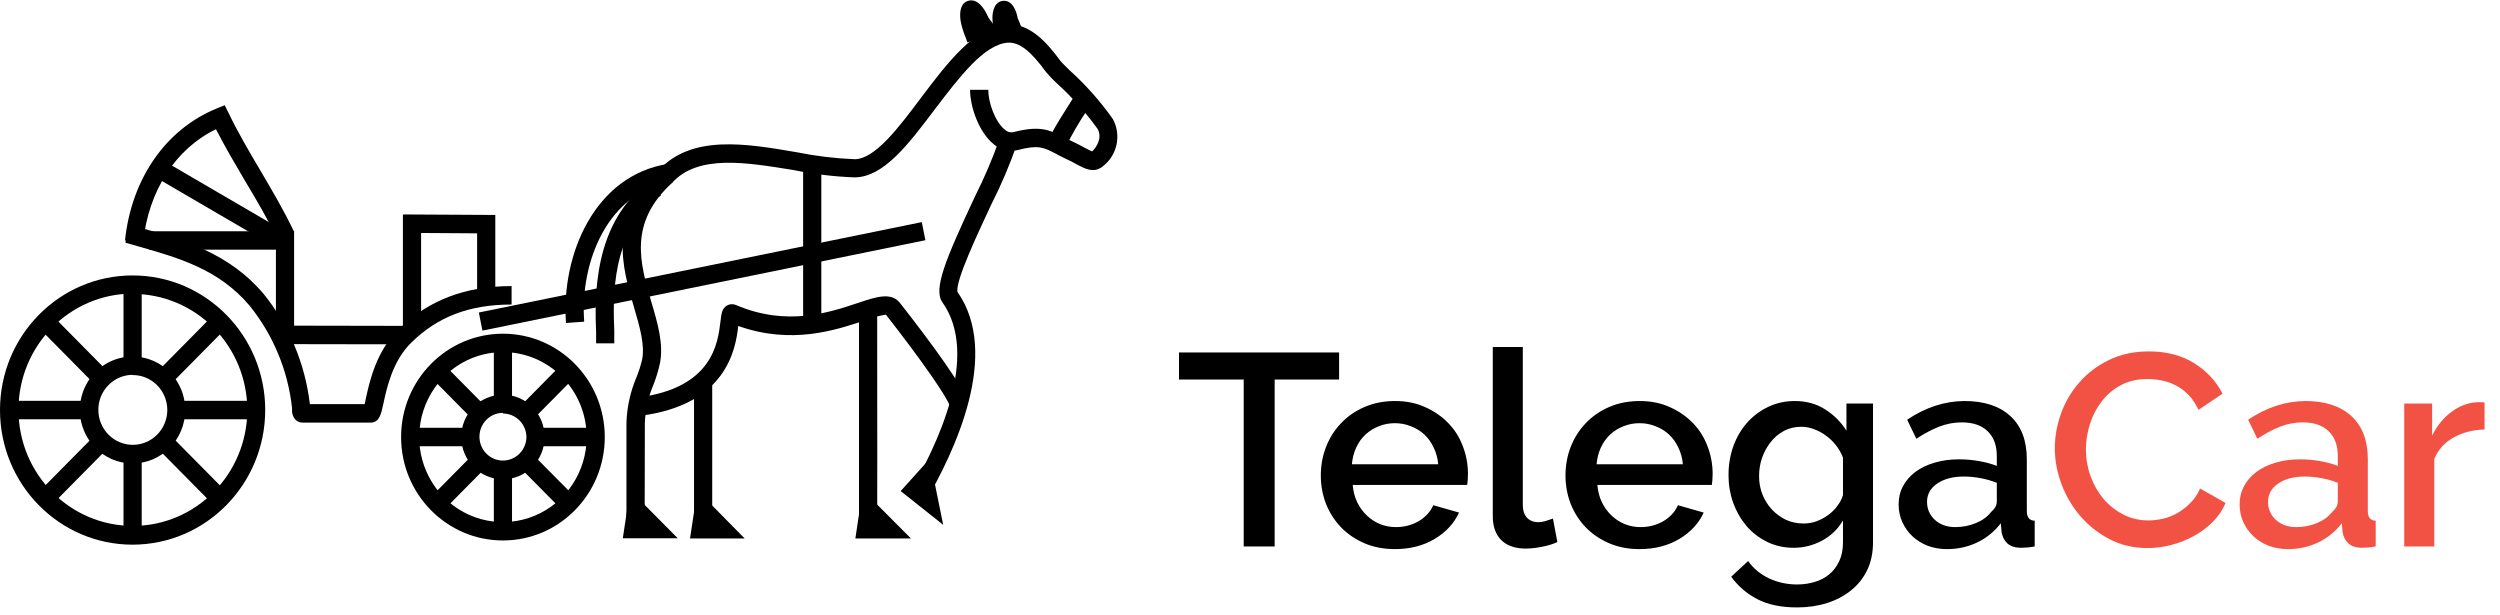 <svg width="183" height="45" viewBox="0 0 183 45" fill="none" xmlns="http://www.w3.org/2000/svg">
<path d="M86.303 27.783V25.801H98.022V27.783H93.305V40H91.039V27.783H86.303ZM96.684 34.805C96.684 34.069 96.811 33.372 97.064 32.715C97.325 32.051 97.693 31.471 98.168 30.977C98.643 30.475 99.213 30.081 99.877 29.795C100.548 29.502 101.296 29.355 102.123 29.355C102.937 29.355 103.673 29.505 104.33 29.805C104.988 30.098 105.551 30.488 106.02 30.977C106.488 31.458 106.843 32.025 107.084 32.676C107.331 33.32 107.455 33.994 107.455 34.697C107.455 34.86 107.449 35.013 107.436 35.156C107.423 35.293 107.41 35.407 107.396 35.498H99.018C99.057 35.967 99.167 36.39 99.35 36.768C99.532 37.139 99.766 37.461 100.053 37.734C100.339 38.008 100.665 38.219 101.029 38.369C101.394 38.512 101.778 38.584 102.182 38.584C102.475 38.584 102.764 38.548 103.051 38.477C103.337 38.398 103.601 38.291 103.842 38.154C104.083 38.011 104.294 37.842 104.477 37.647C104.665 37.445 104.812 37.223 104.916 36.982L106.801 37.52C106.443 38.307 105.847 38.952 105.014 39.453C104.18 39.948 103.21 40.195 102.104 40.195C101.29 40.195 100.548 40.052 99.877 39.766C99.213 39.479 98.643 39.092 98.168 38.603C97.693 38.109 97.325 37.536 97.064 36.885C96.811 36.227 96.684 35.534 96.684 34.805ZM98.959 33.984H105.277C105.238 33.542 105.128 33.135 104.945 32.764C104.77 32.386 104.542 32.067 104.262 31.807C103.982 31.546 103.653 31.344 103.275 31.201C102.904 31.051 102.514 30.977 102.104 30.977C101.693 30.977 101.303 31.051 100.932 31.201C100.561 31.344 100.235 31.546 99.955 31.807C99.675 32.067 99.447 32.386 99.272 32.764C99.102 33.135 98.998 33.542 98.959 33.984ZM109.271 37.783V25.4H111.469V36.982C111.469 37.367 111.57 37.669 111.771 37.891C111.973 38.112 112.253 38.223 112.611 38.223C112.761 38.223 112.93 38.197 113.119 38.145C113.314 38.086 113.5 38.024 113.676 37.959L113.998 39.678C113.679 39.828 113.298 39.945 112.855 40.029C112.413 40.114 112.019 40.156 111.674 40.156C110.912 40.156 110.32 39.951 109.896 39.541C109.48 39.124 109.271 38.538 109.271 37.783ZM114.594 34.805C114.594 34.069 114.721 33.372 114.975 32.715C115.235 32.051 115.603 31.471 116.078 30.977C116.553 30.475 117.123 30.081 117.787 29.795C118.458 29.502 119.206 29.355 120.033 29.355C120.847 29.355 121.583 29.505 122.24 29.805C122.898 30.098 123.461 30.488 123.93 30.977C124.398 31.458 124.753 32.025 124.994 32.676C125.242 33.32 125.365 33.994 125.365 34.697C125.365 34.86 125.359 35.013 125.346 35.156C125.333 35.293 125.32 35.407 125.307 35.498H116.928C116.967 35.967 117.077 36.39 117.26 36.768C117.442 37.139 117.676 37.461 117.963 37.734C118.249 38.008 118.575 38.219 118.939 38.369C119.304 38.512 119.688 38.584 120.092 38.584C120.385 38.584 120.674 38.548 120.961 38.477C121.247 38.398 121.511 38.291 121.752 38.154C121.993 38.011 122.204 37.842 122.387 37.647C122.576 37.445 122.722 37.223 122.826 36.982L124.711 37.52C124.353 38.307 123.757 38.952 122.924 39.453C122.09 39.948 121.12 40.195 120.014 40.195C119.2 40.195 118.458 40.052 117.787 39.766C117.123 39.479 116.553 39.092 116.078 38.603C115.603 38.109 115.235 37.536 114.975 36.885C114.721 36.227 114.594 35.534 114.594 34.805ZM116.869 33.984H123.188C123.148 33.542 123.038 33.135 122.855 32.764C122.68 32.386 122.452 32.067 122.172 31.807C121.892 31.546 121.563 31.344 121.186 31.201C120.814 31.051 120.424 30.977 120.014 30.977C119.604 30.977 119.213 31.051 118.842 31.201C118.471 31.344 118.145 31.546 117.865 31.807C117.585 32.067 117.357 32.386 117.182 32.764C117.012 33.135 116.908 33.542 116.869 33.984ZM126.527 34.775C126.527 34.027 126.645 33.324 126.879 32.666C127.12 32.008 127.452 31.439 127.875 30.957C128.305 30.469 128.816 30.081 129.408 29.795C130.007 29.502 130.665 29.355 131.381 29.355C132.221 29.355 132.956 29.557 133.588 29.961C134.226 30.358 134.75 30.879 135.16 31.523V29.541H137.104V39.697C137.104 40.459 136.964 41.133 136.684 41.719C136.404 42.305 136.013 42.8 135.512 43.203C135.01 43.613 134.421 43.926 133.744 44.141C133.067 44.355 132.335 44.463 131.547 44.463C130.388 44.463 129.424 44.264 128.656 43.867C127.888 43.477 127.243 42.926 126.723 42.217L127.963 41.065C128.36 41.624 128.874 42.051 129.506 42.344C130.144 42.637 130.824 42.783 131.547 42.783C132.003 42.783 132.432 42.721 132.836 42.598C133.24 42.48 133.594 42.295 133.9 42.041C134.206 41.787 134.451 41.465 134.633 41.074C134.815 40.69 134.906 40.231 134.906 39.697V38.096C134.535 38.734 134.021 39.228 133.363 39.58C132.712 39.925 132.025 40.098 131.303 40.098C130.593 40.098 129.945 39.954 129.359 39.668C128.773 39.382 128.269 38.994 127.846 38.506C127.429 38.011 127.104 37.445 126.869 36.807C126.641 36.162 126.527 35.485 126.527 34.775ZM128.764 34.844C128.764 35.325 128.845 35.775 129.008 36.191C129.177 36.608 129.408 36.976 129.701 37.295C129.994 37.607 130.336 37.858 130.727 38.047C131.124 38.229 131.557 38.32 132.025 38.32C132.357 38.32 132.676 38.265 132.982 38.154C133.288 38.037 133.572 37.884 133.832 37.695C134.092 37.5 134.314 37.279 134.496 37.031C134.685 36.784 134.822 36.52 134.906 36.24V33.496C134.776 33.164 134.604 32.861 134.389 32.588C134.174 32.315 133.93 32.08 133.656 31.885C133.383 31.683 133.093 31.527 132.787 31.416C132.481 31.299 132.172 31.24 131.859 31.24C131.378 31.24 130.948 31.344 130.57 31.553C130.193 31.755 129.87 32.028 129.604 32.373C129.337 32.712 129.128 33.096 128.979 33.525C128.835 33.949 128.764 34.388 128.764 34.844ZM138.979 36.924C138.979 36.429 139.086 35.983 139.301 35.586C139.516 35.182 139.818 34.834 140.209 34.541C140.606 34.248 141.075 34.023 141.615 33.867C142.156 33.704 142.751 33.623 143.402 33.623C143.897 33.623 144.382 33.665 144.857 33.75C145.339 33.835 145.775 33.952 146.166 34.102V33.379C146.166 32.604 145.945 32.002 145.502 31.572C145.059 31.136 144.424 30.918 143.598 30.918C143.038 30.918 142.488 31.022 141.947 31.23C141.413 31.439 140.857 31.735 140.277 32.119L139.604 30.723C140.951 29.818 142.351 29.362 143.803 29.355C145.242 29.355 146.361 29.723 147.162 30.459C147.963 31.195 148.363 32.249 148.363 33.623V37.402C148.363 37.871 148.555 38.109 148.939 38.115V40C148.725 40.039 148.539 40.065 148.383 40.078C148.233 40.091 148.087 40.098 147.943 40.098C147.514 40.098 147.182 39.993 146.947 39.785C146.719 39.57 146.576 39.297 146.518 38.965L146.459 38.301C145.99 38.913 145.414 39.382 144.73 39.707C144.047 40.033 143.311 40.195 142.523 40.195C142.016 40.195 141.544 40.114 141.107 39.951C140.678 39.782 140.307 39.551 139.994 39.258C139.682 38.965 139.434 38.62 139.252 38.223C139.07 37.819 138.979 37.386 138.979 36.924ZM141.059 36.738C141.059 37.259 141.251 37.699 141.635 38.057C142.025 38.408 142.52 38.584 143.119 38.584C143.653 38.584 144.158 38.486 144.633 38.291C145.108 38.096 145.479 37.825 145.746 37.48C146.026 37.24 146.166 36.986 146.166 36.719V35.342C145.795 35.192 145.398 35.078 144.975 35C144.551 34.922 144.141 34.883 143.744 34.883C142.956 34.883 142.312 35.052 141.811 35.391C141.309 35.729 141.059 36.178 141.059 36.738Z" fill="black"/>
<path d="M150.414 32.803C150.414 31.95 150.567 31.1 150.873 30.254C151.179 29.408 151.628 28.649 152.221 27.979C152.813 27.301 153.536 26.758 154.389 26.348C155.242 25.931 156.208 25.723 157.289 25.723C158.585 25.723 159.691 26.009 160.609 26.582C161.527 27.155 162.221 27.9 162.689 28.818L160.932 30C160.73 29.57 160.489 29.209 160.209 28.916C159.929 28.623 159.623 28.392 159.291 28.223C158.959 28.047 158.611 27.923 158.246 27.852C157.888 27.78 157.543 27.744 157.211 27.744C156.462 27.744 155.808 27.894 155.248 28.193C154.688 28.493 154.219 28.89 153.842 29.385C153.464 29.873 153.178 30.426 152.982 31.045C152.787 31.657 152.689 32.269 152.689 32.881C152.689 33.571 152.803 34.232 153.031 34.863C153.259 35.488 153.575 36.042 153.979 36.523C154.389 36.999 154.874 37.38 155.434 37.666C155.993 37.953 156.605 38.096 157.27 38.096C157.615 38.096 157.969 38.053 158.334 37.969C158.705 37.884 159.06 37.744 159.398 37.549C159.737 37.353 160.049 37.109 160.336 36.816C160.629 36.523 160.867 36.172 161.049 35.762L162.914 36.816C162.686 37.35 162.364 37.822 161.947 38.232C161.537 38.636 161.072 38.978 160.551 39.258C160.03 39.538 159.48 39.753 158.9 39.902C158.321 40.046 157.751 40.117 157.191 40.117C156.189 40.117 155.274 39.906 154.447 39.482C153.62 39.053 152.908 38.496 152.309 37.812C151.71 37.122 151.244 36.341 150.912 35.469C150.58 34.596 150.414 33.708 150.414 32.803ZM163.939 36.924C163.939 36.429 164.047 35.983 164.262 35.586C164.477 35.182 164.779 34.834 165.17 34.541C165.567 34.248 166.036 34.023 166.576 33.867C167.117 33.704 167.712 33.623 168.363 33.623C168.858 33.623 169.343 33.665 169.818 33.75C170.3 33.835 170.736 33.952 171.127 34.102V33.379C171.127 32.604 170.906 32.002 170.463 31.572C170.02 31.136 169.385 30.918 168.559 30.918C167.999 30.918 167.449 31.022 166.908 31.23C166.374 31.439 165.818 31.735 165.238 32.119L164.564 30.723C165.912 29.818 167.312 29.362 168.764 29.355C170.202 29.355 171.322 29.723 172.123 30.459C172.924 31.195 173.324 32.249 173.324 33.623V37.402C173.324 37.871 173.516 38.109 173.9 38.115V40C173.686 40.039 173.5 40.065 173.344 40.078C173.194 40.091 173.048 40.098 172.904 40.098C172.475 40.098 172.143 39.993 171.908 39.785C171.68 39.57 171.537 39.297 171.479 38.965L171.42 38.301C170.951 38.913 170.375 39.382 169.691 39.707C169.008 40.033 168.272 40.195 167.484 40.195C166.977 40.195 166.505 40.114 166.068 39.951C165.639 39.782 165.268 39.551 164.955 39.258C164.643 38.965 164.395 38.62 164.213 38.223C164.031 37.819 163.939 37.386 163.939 36.924ZM166.02 36.738C166.02 37.259 166.212 37.699 166.596 38.057C166.986 38.408 167.481 38.584 168.08 38.584C168.614 38.584 169.118 38.486 169.594 38.291C170.069 38.096 170.44 37.825 170.707 37.48C170.987 37.24 171.127 36.986 171.127 36.719V35.342C170.756 35.192 170.359 35.078 169.936 35C169.512 34.922 169.102 34.883 168.705 34.883C167.917 34.883 167.273 35.052 166.771 35.391C166.27 35.729 166.02 36.178 166.02 36.738ZM175.99 40V29.541H178.031V31.885C178.389 31.162 178.858 30.586 179.438 30.156C180.023 29.72 180.648 29.482 181.312 29.443C181.443 29.443 181.55 29.443 181.635 29.443C181.726 29.443 181.804 29.45 181.869 29.463V31.436C181.016 31.462 180.258 31.66 179.594 32.031C178.936 32.396 178.467 32.92 178.188 33.603V40H175.99Z" fill="#F25244"/>
<path fill-rule="evenodd" clip-rule="evenodd" d="M29.36 31.994C29.36 36.174 32.698 39.562 36.815 39.562C40.932 39.562 44.269 36.174 44.269 31.994C44.269 27.815 40.932 24.427 36.815 24.427C32.698 24.427 29.36 27.815 29.36 31.994ZM31.152 29.615C32.1 27.289 34.336 25.773 36.815 25.773C40.196 25.776 42.938 28.556 42.944 31.989C42.946 34.506 41.454 36.776 39.164 37.741C36.874 38.706 34.237 38.175 32.483 36.396C30.729 34.617 30.204 31.94 31.152 29.615Z" fill="black"/>
<path fill-rule="evenodd" clip-rule="evenodd" d="M33.764 31.989C33.764 33.7 35.13 35.086 36.815 35.086C38.499 35.083 39.863 33.698 39.866 31.989C39.866 30.278 38.5 28.892 36.815 28.892C35.13 28.892 33.764 30.278 33.764 31.989ZM35.095 31.967C35.095 31.003 35.865 30.221 36.815 30.221V30.27C37.746 30.27 38.509 31.022 38.535 31.967C38.535 32.931 37.765 33.713 36.815 33.713C35.865 33.713 35.095 32.931 35.095 31.967Z" fill="black"/>
<rect x="36.149" y="34.411" width="1.331" height="4.351" fill="black"/>
<rect x="39.2" y="31.314" width="4.27" height="1.351" fill="black"/>
<rect width="1.341" height="4.308" transform="matrix(0.7 -0.714 0.704 0.711 38.027 34.188)" fill="black"/>
<rect width="4.308" height="1.341" transform="matrix(0.703 -0.711 0.7 0.714 38.025 29.795)" fill="black"/>
<rect x="36.149" y="25.216" width="1.331" height="4.351" fill="black"/>
<rect x="30.143" y="31.314" width="4.286" height="1.351" fill="black"/>
<rect width="1.341" height="4.324" transform="matrix(0.7 -0.714 0.704 0.711 31.618 27.694)" fill="black"/>
<rect width="4.319" height="1.341" transform="matrix(0.703 -0.711 0.7 0.714 31.622 36.301)" fill="black"/>
<path fill-rule="evenodd" clip-rule="evenodd" d="M0 30.016C0 35.458 4.346 39.87 9.707 39.87C15.065 39.864 19.408 35.456 19.414 30.016C19.414 24.574 15.068 20.162 9.707 20.162C4.346 20.162 0 24.574 0 30.016ZM1.353 30.002C1.349 25.311 5.087 21.504 9.707 21.492V21.514C11.931 21.511 14.065 22.405 15.64 23.999C17.215 25.594 18.101 27.758 18.104 30.016C18.092 34.706 14.341 38.501 9.721 38.497C5.101 38.493 1.356 34.692 1.353 30.002Z" fill="black"/>
<path fill-rule="evenodd" clip-rule="evenodd" d="M6.141 31.511C6.739 32.974 8.147 33.926 9.707 33.924C11.832 33.921 13.554 32.173 13.557 30.016C13.559 28.432 12.62 27.003 11.179 26.396C9.738 25.789 8.079 26.124 6.976 27.244C5.872 28.363 5.543 30.048 6.141 31.511ZM7.199 30.005C7.196 28.595 8.317 27.447 9.707 27.438V27.454C10.379 27.45 11.025 27.718 11.502 28.199C11.979 28.68 12.247 29.334 12.247 30.016C12.238 31.427 11.107 32.565 9.718 32.562C8.328 32.559 7.202 31.416 7.199 30.005Z" fill="black"/>
<rect x="9.041" y="33.248" width="1.331" height="5.762" fill="black"/>
<rect x="0.831" y="29.34" width="5.703" height="1.351" fill="black"/>
<rect width="1.341" height="5.73" transform="matrix(0.7 -0.714 0.703 0.711 11.488 32.776)" fill="black"/>
<rect width="5.73" height="1.341" transform="matrix(0.703 -0.711 0.7 0.714 2.958 35.893)" fill="black"/>
<rect x="9.041" y="21.005" width="1.331" height="5.778" fill="black"/>
<rect x="12.891" y="29.34" width="5.692" height="1.351" fill="black"/>
<rect width="1.341" height="5.741" transform="matrix(0.7 -0.714 0.703 0.711 2.958 24.115)" fill="black"/>
<rect width="5.741" height="1.341" transform="matrix(0.703 -0.711 0.7 0.714 11.484 27.238)" fill="black"/>
<path fill-rule="evenodd" clip-rule="evenodd" d="M27.124 30.935H22.145C21.945 30.936 21.752 30.854 21.613 30.708C21.436 30.501 21.351 30.229 21.378 29.957C21.381 29.928 21.381 29.899 21.378 29.87C21.079 27.128 20.005 24.532 18.285 22.395C16.022 19.692 13.008 18.859 10.095 18.027L9.174 17.762L9.542 16.465L10.458 16.724C13.418 17.567 16.773 18.524 19.297 21.514C21.159 23.822 22.334 26.621 22.683 29.584H26.692L26.762 29.259C27.028 28.016 27.518 25.697 29.216 24.07C31.378 21.968 34.067 20.941 37.448 20.941V22.292C34.387 22.292 32.065 23.168 30.138 25.049C28.732 26.395 28.301 28.443 28.066 29.541C27.901 30.319 27.768 30.935 27.124 30.935Z" fill="black"/>
<path fill-rule="evenodd" clip-rule="evenodd" d="M30.825 23.811H29.493V15.697L36.256 15.735V21.232H34.925V17.081L30.825 17.054V23.811Z" fill="black"/>
<path fill-rule="evenodd" clip-rule="evenodd" d="M29.659 25.205L20.197 25.189V18.276H10.926V16.93H21.528V23.838L29.664 23.854L29.659 25.205Z" fill="black"/>
<path fill-rule="evenodd" clip-rule="evenodd" d="M10.473 17.751L9.148 17.605C9.627 13.07 12.14 9.454 15.873 7.935L16.448 7.703L16.719 8.243C17.433 9.735 18.274 11.151 19.084 12.524C19.893 13.897 20.787 15.411 21.533 16.978L20.335 17.567C19.611 16.054 18.764 14.616 17.939 13.243C17.22 12.022 16.48 10.768 15.809 9.459C12.848 10.892 10.873 13.957 10.473 17.751Z" fill="black"/>
<rect width="1.346" height="9.578" transform="matrix(0.493 -0.87 0.864 0.504 11.52 13.057)" fill="black"/>
<rect width="33.086" height="1.351" transform="matrix(0.98 -0.2 0.194 0.981 35.052 22.875)" fill="black"/>
<path fill-rule="evenodd" clip-rule="evenodd" d="M49.173 13.411L48.183 12.508C50.574 9.805 54.669 10.519 58.3 11.14C59.704 11.425 61.129 11.597 62.56 11.654C64.029 11.654 65.754 9.384 67.394 7.189C69.327 4.627 71.324 1.978 73.662 1.784C75.36 1.67 76.627 3.092 77.644 4.486C77.714 4.573 78.039 4.892 78.326 5.173C79.496 6.233 80.548 7.42 81.462 8.713C82.099 9.892 81.785 11.366 80.728 12.173C80.067 12.713 79.418 12.351 78.789 12.016C78.566 11.892 78.305 11.751 77.98 11.605C77.655 11.459 77.495 11.362 77.293 11.254C76.388 10.784 76.015 10.589 74.498 10.984C73.878 11.133 73.226 10.975 72.74 10.557C71.676 9.703 71.01 7.854 71.01 6.573H72.341C72.341 7.503 72.842 8.924 73.555 9.492C73.718 9.653 73.95 9.722 74.173 9.676C76.079 9.178 76.798 9.481 77.9 10.054C78.092 10.157 78.299 10.265 78.539 10.373C78.885 10.535 79.173 10.692 79.412 10.822C79.652 10.951 79.822 11.038 79.945 11.081C80.259 10.794 80.722 10.07 80.334 9.422C79.474 8.229 78.495 7.131 77.41 6.146C77.114 5.879 76.837 5.592 76.58 5.286C75.44 3.719 74.609 3.07 73.763 3.124C72.022 3.259 70.211 5.665 68.438 7.989C66.5 10.557 64.674 12.984 62.544 12.984C61.037 12.927 59.538 12.746 58.06 12.443C54.621 11.892 51.074 11.27 49.173 13.411Z" fill="black"/>
<path fill-rule="evenodd" clip-rule="evenodd" d="M67.65 36.876L66.505 36.178C68.635 32.6 71.75 26.016 68.981 22.125C68.31 21.162 69.194 19.022 71.377 14.362C72.054 13.018 72.646 11.631 73.15 10.211L74.434 10.573C73.912 12.07 73.292 13.529 72.575 14.941C71.585 17.06 69.913 20.595 70.089 21.373C73.257 25.887 69.924 33.022 67.65 36.876Z" fill="black"/>
<path d="M46.857 30.438L46.692 29.097C52.177 28.4 52.549 25.097 52.741 23.514C52.805 22.973 52.847 22.578 53.215 22.362C53.42 22.247 53.666 22.235 53.88 22.33C57.608 23.924 60.712 22.87 62.762 22.189C64.146 21.724 65.243 21.357 65.888 22.189C68.06 24.962 70.68 28.481 70.845 29.524L69.53 29.746C69.407 29.168 67.442 26.346 64.849 23.032C64.278 23.119 63.719 23.273 63.183 23.492C61.191 24.157 57.938 25.254 54.04 23.86C53.849 25.578 53.172 29.638 46.857 30.438Z" fill="black"/>
<path fill-rule="evenodd" clip-rule="evenodd" d="M47.187 39.238H45.856V30.93C45.895 29.788 46.144 28.664 46.591 27.616C46.758 27.2 46.895 26.771 47.001 26.335C47.219 25.254 46.825 23.913 46.41 22.497C45.542 19.546 44.461 15.87 48.337 12.351L49.227 13.357C45.978 16.308 46.846 19.259 47.682 22.113C48.151 23.697 48.588 25.194 48.305 26.61C48.192 27.12 48.041 27.621 47.853 28.108C47.465 29.009 47.245 29.974 47.203 30.956L47.187 39.238Z" fill="black"/>
<rect x="50.803" y="27.838" width="1.331" height="11.443" fill="black"/>
<path fill-rule="evenodd" clip-rule="evenodd" d="M41.431 23.643C41.064 18.611 43.561 12.832 48.886 12L49.083 13.335C44.546 14.054 42.438 19.113 42.763 23.546L41.431 23.643Z" fill="black"/>
<path fill-rule="evenodd" clip-rule="evenodd" d="M44.967 25.13H43.636C43.636 24.935 43.636 24.681 43.636 24.378C43.545 21.951 43.327 16.27 47.624 13.216L48.385 14.297C44.658 16.93 44.876 21.908 44.967 24.303C44.956 24.643 44.967 24.924 44.967 25.13Z" fill="black"/>
<path fill-rule="evenodd" clip-rule="evenodd" d="M70.818 3.113C70.776 2.984 70.728 2.859 70.68 2.73C70.532 2.381 70.418 2.019 70.339 1.649C70.339 1.649 70.046 0.367 70.808 0.081C71.569 -0.205 72.08 0.708 72.277 1.124C72.303 1.188 72.333 1.249 72.368 1.308L72.554 1.567C72.761 1.821 72.939 2.096 73.087 2.389L71.878 2.93C71.853 2.872 71.824 2.816 71.793 2.762L70.818 3.113Z" fill="black"/>
<path fill-rule="evenodd" clip-rule="evenodd" d="M77.937 10.903C77.944 10.88 77.944 10.855 77.937 10.832H76.606C76.606 10.357 77.032 9.551 78.512 7.243C78.656 7.027 78.763 6.859 78.816 6.768L79.95 7.476L79.631 7.984C78.997 8.914 78.431 9.889 77.937 10.903Z" fill="black"/>
<path fill-rule="evenodd" clip-rule="evenodd" d="M73.555 2.589C73.555 2.524 73.518 2.459 73.496 2.394L72.772 2.492C72.772 2.4 72.772 2.308 72.735 2.221C72.681 1.922 72.65 1.618 72.644 1.313C72.644 1.2 72.644 0.167 73.385 0.065C74.125 -0.038 74.396 0.865 74.476 1.221C74.476 1.276 74.476 1.33 74.513 1.367L74.599 1.573C74.704 1.798 74.788 2.034 74.849 2.276L73.555 2.589Z" fill="black"/>
<path fill-rule="evenodd" clip-rule="evenodd" d="M64.21 39.167H62.879C62.879 37.789 62.879 29.659 62.879 25.292V22.703H64.21V25.308C64.216 29.649 64.221 37.784 64.21 39.167Z" fill="black"/>
<path fill-rule="evenodd" clip-rule="evenodd" d="M46.309 36.449L48.966 39.13H45.899L46.309 36.449Z" fill="black"/>
<path fill-rule="evenodd" clip-rule="evenodd" d="M45.59 39.4H49.61L46.122 35.881L45.59 39.4ZM48.343 38.859H46.213L46.511 37.016L48.343 38.859Z" fill="black"/>
<path fill-rule="evenodd" clip-rule="evenodd" d="M51.245 36.465L53.87 39.146H50.819L51.245 36.465Z" fill="black"/>
<path fill-rule="evenodd" clip-rule="evenodd" d="M50.51 39.416H54.509L51.042 35.897L50.51 39.416ZM53.247 38.875H51.133L51.442 37.032L53.247 38.875Z" fill="black"/>
<path fill-rule="evenodd" clip-rule="evenodd" d="M63.348 36.432L66.037 39.146H62.927L63.348 36.432Z" fill="black"/>
<path fill-rule="evenodd" clip-rule="evenodd" d="M62.613 39.416H66.681L63.145 35.87L62.613 39.416ZM65.366 38.876H63.236L63.502 37L65.366 38.876Z" fill="black"/>
<path fill-rule="evenodd" clip-rule="evenodd" d="M67.906 34.151L68.63 37.751L66.324 35.913L67.906 34.151Z" fill="black"/>
<path fill-rule="evenodd" clip-rule="evenodd" d="M65.93 35.946L69.04 38.416L68.06 33.578L65.93 35.946ZM68.225 37.086L66.713 35.881L67.751 34.724L68.225 37.086Z" fill="black"/>
<rect x="58.79" y="11.995" width="1.331" height="11.968" fill="black"/>
</svg>
